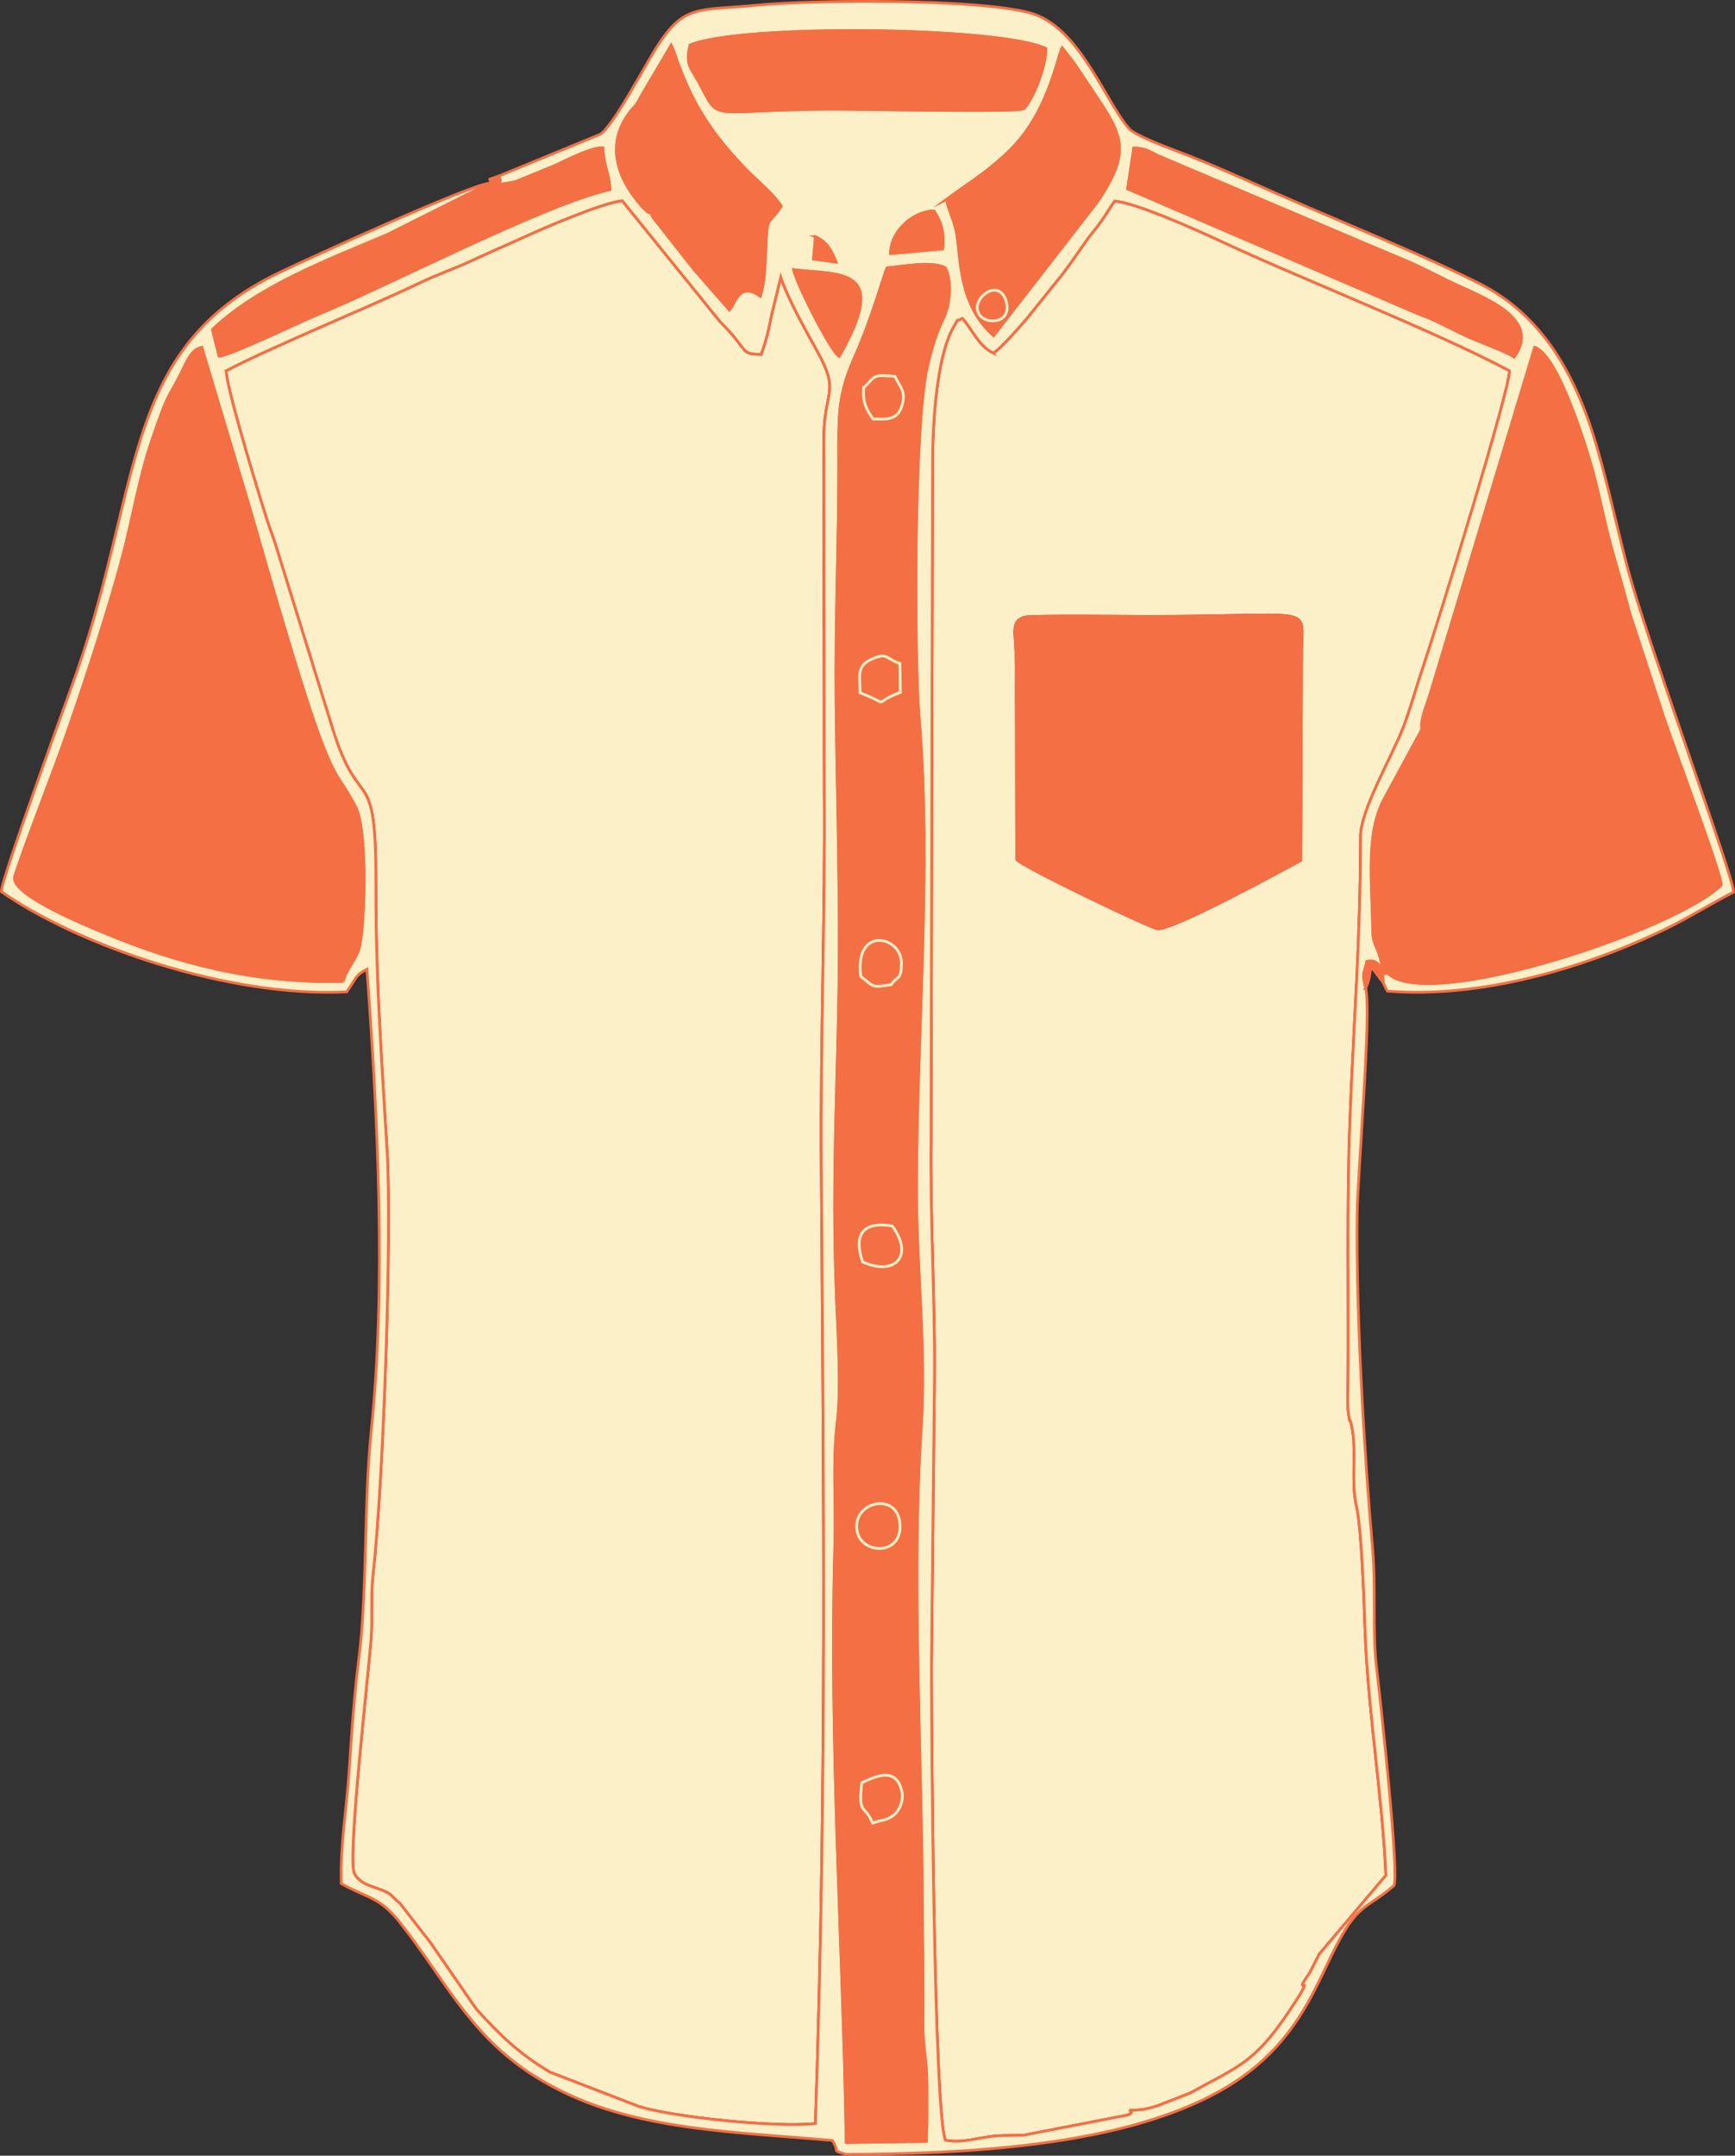 <?xml version="1.0" encoding="UTF-8"?>
<!DOCTYPE svg PUBLIC "-//W3C//DTD SVG 1.1//EN" "http://www.w3.org/Graphics/SVG/1.1/DTD/svg11.dtd">
<!-- Creator: CorelDRAW 2018 (64-Bit Evaluation Version) -->
<svg xmlns="http://www.w3.org/2000/svg" xml:space="preserve" width="127.956mm" height="158.95mm" version="1.1" style="shape-rendering:geometricPrecision; text-rendering:geometricPrecision; image-rendering:optimizeQuality; fill-rule:evenodd; clip-rule:evenodd"
viewBox="0 0 12795.64 15895.05"
 xmlns:xlink="http://www.w3.org/1999/xlink">
 <rect x="0" y="0" width="12795.64" height="15895.05" fill="#333333" stroke="none"/>
 <defs>
  <style type="text/css">
   <![CDATA[
    .str0 {stroke:#F50A2B;stroke-width:20;stroke-miterlimit:22.926}
    .str1 {stroke:#F56F45;stroke-width:20;stroke-miterlimit:22.926}
    .str2 {stroke:#FBF0C8;stroke-width:20;stroke-miterlimit:22.926}
    .fil1 {fill:#F56F45}
    .fil0 {fill:#FBF0C8}
   ]]>
  </style>
 </defs>
 <g id="Layer_x0020_1">
  <g id="_2128060728352">
   <path class="fil0 str0" d="M1668.04 2733.48c-4.26,111.04 248.87,940.71 304.13,1110.82 23.54,72.46 46.87,124.66 69.48,203.96l408.8 1317.61c204.99,667.44 323.32,221.58 321.56,1158.43 -1.32,700.43 41.17,1268.61 83.1,1971.23 35.47,594.22 -27.17,2436.04 -104.95,3122.14 -17.25,152.08 -1.89,311.51 -13.65,466.51 -21.4,281.79 -174.02,1597.34 -124.62,1727.85 56.94,115.64 217.32,96.88 288.17,177.28 19.96,22.64 24.43,23.87 48.28,44.32l232.52 299.88c3.32,4.88 7.34,11.11 10.63,16l320.87 464.94c180.91,198.68 309.76,324.42 542.01,464.33l656.41 253.68c251.4,77.96 1004.74,157.53 1303.22,126.09 86.18,-2579.53 60.19,-4642.6 43.19,-7087.21 -6.24,-897.29 29.42,-1823.16 21.96,-2754.67l-3.28 -2577.75c0,-362.22 126.09,-337.82 -49.41,-651.62 -79.8,-142.67 -217.54,-390.49 -268.41,-543.82l-70.42 289.47c-21.14,109.61 -37.5,178.98 -74.57,279.6 -161.06,-2.39 -82.54,-23.36 -301.81,-240.62l-722.17 -892.4c-156.1,17.68 -589.93,206.36 -739.69,275.21 -126.61,58.22 -232.49,101.79 -372.2,167.45 -107.5,50.54 -264.33,106.64 -367.11,156.24 -379.35,183.04 -1082.3,466.98 -1442.04,655.04z"/>
   <path class="fil0 str0" d="M7496.61 5437.61c0,-160.38 -1.76,-320 -0.42,-480.17 2.52,-300.28 -52.1,-365.42 57.79,-406.47 38.93,-14.53 798.63,-5.77 908.79,-5.77 1230.98,0 1143.48,-88.09 1136.29,234.61l-6.3 1564.46c-142.37,75.84 -931.56,508.24 -1054.7,503.87 -45.56,-1.62 -1021.37,-468.6 -1039.97,-512.86l-1.48 -897.67zm-171 -2834.59c-108.93,-54.17 -148.94,-165.68 -227.43,-256.23 -53.16,29.66 -21.12,-12.71 -65.62,63.44 -130.26,222.9 -155.22,741.84 -154.88,1005.61l-11.29 4978.66c-7.18,589.23 28.73,1163.77 25.25,1743.74l-22.24 2148.14c-0.08,470.74 17.62,3279.2 102.43,3494.35 134.1,26.16 241.46,-21.38 378.27,-31.4 66.37,-4.86 140.89,-1.71 203.92,-5.91l764.23 -148.09c54.13,-26.68 11.57,-22.03 18.17,-34.48 85.53,-0.33 140.38,-13.53 206.29,-35.57l235.66 -92.13c353.27,-195.29 472.97,-222.14 720.99,-590.46 253.59,-376.6 6.22,-75.34 160.85,-296.66l59.84 -117.64c2.55,-5.6 5.69,-11.99 8.19,-17.63l493.34 -582.78c-26.44,-590.36 -133.76,-1216.41 -154.6,-1820.59 -6.97,-202.04 -23.98,-737.43 -63.22,-904.7 -40.4,-172.27 2.21,-411.66 -33.05,-580.21 -23.52,-112.45 -7.65,13.37 -24.13,-90.35 -10.79,-67.87 -5.14,-171.9 -4.55,-243.25 5.32,-642.85 -9.94,-1281.95 13.73,-1920.3 27.56,-743.05 78.03,-1314.67 78.5,-2098.06 0,-199.27 236.21,-599.17 317.11,-810.9 48.57,-127.12 90.3,-280.54 136.16,-416.35 117,-346.48 659.35,-2104.96 644.48,-2209.76 -555.21,-296.07 -1554.5,-685.72 -2139.47,-960.53 -134.48,-63.17 -613.42,-280.02 -772.18,-290.78 -31.68,43.59 -61.63,96.45 -99.46,149.51 -47.28,66.31 -71.18,88.34 -110.28,143.88 -73.28,104.03 -142.62,208.99 -212.88,292.64l-225.03 280.15c-38.39,45.48 -194.23,224.64 -247.1,254.66z"/>
   <path class="fil0 str1" d="M2531.02 7236.36c-682.6,16.29 -1246.08,-142.56 -1769.99,-360.88 -127.12,-52.99 -653.08,-267.91 -654.45,-399.37 -0.35,-33.55 246.5,-686.44 280.41,-775.87 156.45,-412.68 405.98,-1173.14 518.42,-1602.45 78.91,-301.22 119.43,-569.17 214.48,-849.84 135.42,-399.84 114.12,-284.94 232.14,-529.99 38.78,-80.54 68.34,-140.64 136.13,-156.54l348.35 1164.18c123.45,429.32 378,1328.51 524.24,1718.44 122.37,326.23 141.38,277.57 260.86,503.86 95.68,181.23 65.56,941.71 23.34,1055.8 -38.48,104.01 -88.01,131.91 -113.93,232.66zm-862.98 -4502.88c359.74,-188.06 1062.69,-472 1442.04,-655.04 102.78,-49.6 259.61,-105.7 367.11,-156.24 139.71,-65.66 245.59,-109.23 372.2,-167.45 149.76,-68.85 583.59,-257.53 739.69,-275.21l722.17 892.4c219.27,217.26 140.75,238.23 301.81,240.62 37.07,-100.62 53.43,-169.99 74.57,-279.6l70.42 -289.47c50.87,153.33 188.61,401.15 268.41,543.82 175.5,313.8 49.41,289.4 49.41,651.62l3.28 2577.75c7.46,931.51 -28.2,1857.38 -21.96,2754.67 17,2444.61 42.99,4507.68 -43.19,7087.21 -298.48,31.44 -1051.82,-48.13 -1303.22,-126.09l-656.41 -253.68c-232.25,-139.91 -361.1,-265.65 -542.01,-464.33l-320.87 -464.94c-3.29,-4.89 -7.31,-11.12 -10.63,-16l-232.52 -299.88c-23.85,-20.45 -28.32,-21.68 -48.28,-44.32 -70.85,-80.4 -231.23,-61.64 -288.17,-177.28 -49.4,-130.51 103.22,-1446.06 124.62,-1727.85 11.76,-155 -3.6,-314.43 13.65,-466.51 77.78,-686.1 140.42,-2527.92 104.95,-3122.14 -41.93,-702.62 -84.42,-1270.8 -83.1,-1971.23 1.76,-936.85 -116.57,-490.99 -321.56,-1158.43l-408.8 -1317.61c-22.61,-79.3 -45.94,-131.5 -69.48,-203.96 -55.26,-170.11 -308.39,-999.78 -304.13,-1110.82zm5657.57 -130.47c52.87,-30.02 208.71,-209.18 247.1,-254.66l225.03 -280.15c70.26,-83.65 139.6,-188.61 212.88,-292.64 39.1,-55.54 63,-77.57 110.28,-143.88 37.83,-53.06 67.78,-105.92 99.46,-149.51 158.76,10.76 637.7,227.61 772.18,290.78 584.97,274.81 1584.26,664.46 2139.47,960.53 14.87,104.8 -527.48,1863.28 -644.48,2209.76 -45.86,135.81 -87.59,289.23 -136.16,416.35 -80.9,211.73 -317.11,611.63 -317.11,810.9 -0.47,783.39 -50.94,1355.01 -78.5,2098.06 -23.67,638.35 -8.41,1277.45 -13.73,1920.3 -0.59,71.35 -6.24,175.38 4.55,243.25 16.48,103.72 0.61,-22.1 24.13,90.35 35.26,168.55 -7.35,407.94 33.05,580.21 39.24,167.27 56.25,702.66 63.22,904.7 20.84,604.18 128.16,1230.23 154.6,1820.59l-493.34 582.78c-2.5,5.64 -5.64,12.03 -8.19,17.63l-59.84 117.64c-154.63,221.32 92.74,-79.94 -160.85,296.66 -248.02,368.32 -367.72,395.17 -720.99,590.46l-235.66 92.13c-65.91,22.04 -120.76,35.24 -206.29,35.57 -6.6,12.45 35.96,7.8 -18.17,34.48l-764.23 148.09c-63.03,4.2 -137.55,1.05 -203.92,5.91 -136.81,10.02 -244.17,57.56 -378.27,31.4 -84.81,-215.15 -102.51,-3023.6 -102.43,-3494.35l22.24 -2148.14c3.48,-579.97 -32.43,-1154.51 -25.25,-1743.74l11.29 -4978.66c-0.34,-263.77 24.62,-782.71 154.88,-1005.61 44.5,-76.15 12.46,-33.78 65.62,-63.44 78.49,90.55 118.5,202.06 227.43,256.23zm-1084.44 13195.09c-23.17,-1450.38 -126.94,-2960.95 -83.36,-4421.53 8.74,-292.88 -18,-598.92 17.12,-887.53 30.94,-254.11 5.78,-642.85 -5.08,-907.55 -40.06,-975.66 19.66,-1721.66 20.11,-2627.55 0.28,-591.33 -17.27,-1199.03 -23.58,-1768.04 -6.78,-610.47 20.59,-1186.58 19.59,-1770.06 -0.62,-363.9 -9.28,-499.6 123.39,-796.5 121.09,-270.94 210.75,-596.72 232.71,-644.15 125.83,-11.78 336.89,-52.68 429.59,0.47 54.25,108.86 31.53,283.3 -19.58,384.17 -48.98,96.67 -85.66,223.64 -113.35,344.9 -102.65,449.41 -96.29,2154.36 -61.08,2578.4 94.27,1135.65 -18.61,2332.42 -18.71,3490.41 -0.04,590.72 73.12,1173.2 33.62,1769.05 -71.62,1080.45 6.21,2422.34 9.09,3487.57 0.8,293.24 9.37,593.32 4.75,885.08 -2.62,164.47 27.02,266.21 28.5,428.76 1.41,153.97 2.43,289.35 -3.14,445.81l-590.59 8.3zm-388.5 -13809.02c351.89,40.82 713.04,-23.02 335.78,638.36 -57.33,-34.03 -302.49,-508.59 -335.78,-638.36zm160.83 -243.3c83.92,36.85 120.21,103.75 151.68,186.18l-165.15 -21.96 13.47 -164.22zm554.91 123.84c-1.55,-165.04 170.43,-314.18 319.61,-313.58 53.73,83.44 78.31,161.55 63.75,279.06l-383.36 34.52zm3795.44 50.18c153.26,65.32 233.31,114.49 376.63,180.13 239.8,109.81 621.96,259.81 426.22,532.52 -53.44,-39.89 -280.08,-119.27 -367.44,-161.79 -136.35,-66.35 -230.11,-118.09 -349.51,-160.79l-2132.97 -917.43 44.92 -301.23c110.55,3.59 126.43,39.08 223.5,76.01l1370.84 580.59c138.84,60.7 268.51,112.62 407.81,171.99zm-3382.33 -449.92c156.57,-116.3 270.42,-180.96 426.23,-323.04 237.22,-216.33 330.18,-474.77 410.65,-754.28 1.44,-4.98 6.31,-9.32 7.41,-19.96 1.1,-10.61 4.36,-13.57 7.99,-19.65l88.88 114.73c3.07,4.49 6.96,10.8 9.98,15.32 39.04,58.7 56.15,83.04 91.28,136.11 239.97,362.55 344.87,468.39 62.67,877.79l-759.33 977.58c-257.08,-226.31 -240.89,-568.1 -271.11,-750.83 -14.94,-90.31 -64,-181.88 -74.65,-253.77zm-1806.61 582.15c-38.55,-47.29 -5.95,-8.6 -47.05,-53.28l-310.35 -393.96c-60.78,-114.77 11.95,11.14 -64.4,-63.28 -3.2,-3.12 -8.92,-8.66 -12.1,-12.17 -169,-187.66 -286.11,-445.05 -100.08,-696.5 43.84,-59.27 43.77,-37.74 85.75,-120.58l223.53 -379.27c3.54,5.16 5.98,13.39 7.44,17.25 1.49,3.91 5.46,12.74 7.24,17.67 1.83,5.08 4.78,12.71 6.73,18.48 122.77,362.94 266.59,596.31 554.25,887.04 47.13,47.64 190.67,170.69 235.13,246.99 -102.69,159.19 -100.63,39.59 -114.29,328.1 -6.3,132.96 -6.1,227.22 -39.48,334.54 -140.56,-98.47 -177.58,23.76 -205.93,68.38 -2.41,3.81 -8.94,21.12 -10.67,17.18 -1.76,-4.02 -6.65,11.96 -10.83,17.33l-204.89 -233.92zm-85.84 -1719.4c368.55,-157.21 2289,-135.8 2623.67,25.26 4.34,121.23 -91.15,370.62 -162.26,443.34 -54.44,29.34 -1232.32,1.76 -1463.12,3.88 -892.08,8.15 -770.41,98.8 -931.05,-194.75 -64.66,-118.15 -100.95,-132.24 -67.24,-277.73zm-1412.14 966.29c41.5,58.46 -59.11,74.32 123.72,41.29l290.17 -118.96c96.85,-43 270.01,-136.13 354.11,-130.59 9.85,145.31 46.4,181.01 53.23,306.86 -490.56,111.03 -1635.1,709.77 -2172.99,929.44 -107.9,44.06 -623.52,293.44 -709,299.02l-49.26 -195.77c340.34,-325.08 856.81,-516.32 1293.24,-702.23l748.38 -375.73c-119.24,-1.45 -1352.81,562.98 -1551.39,658.81 -1156.71,558.28 -1003.02,1537.88 -1488.59,2937.88 -65.32,188.37 -563.64,1543.55 -558.56,1625.91 562.73,392.55 1669.79,782.33 2547.36,738.83 77.07,-111.92 62.84,-121.27 148.59,-167.14 80.98,1102.94 142.86,2324.65 32.04,3401.29 -56.29,546.83 -26.84,1180.59 -92.57,1691.43 -32.2,250.19 -53.39,550.84 -69.5,805.26 -17.97,283.88 -67.41,558.27 -59.25,844 185.04,106.25 280.19,95.02 426.31,278.97 323.77,407.63 505.44,807.51 944.08,1104.6 634.23,429.58 1394.9,437.17 2250.85,510.37 61.96,91.58 -15.23,67.03 101.09,102.58 913.28,-2.47 1917.71,-65.18 2618.95,-395.6 359.42,-169.36 600.74,-390.21 790.79,-728.25 97.98,-174.29 166.86,-351 254.78,-501.7 128.36,-219.98 197.79,-202.24 376.67,-355.71 42.44,-75.6 -105.05,-1418.86 -127.38,-1600.69 -32.49,-264.7 -4.78,-594.92 -28.98,-872.07 -63.52,-727.15 -124.05,-1758.96 -114.55,-2480.59 4.16,-314.92 106.06,-1475.72 62.78,-1665.95 -29.79,-119.07 -13.44,-92.99 9.36,-195.43 70.26,-12.2 79.94,19.92 113.35,59.18 -18.7,-170.75 -70.47,-156.46 -71.41,-297.56 -2.29,-343.98 -55.82,-714.11 93.21,-974.06l231.74 -427.86c72.08,-122.32 10.35,-42.75 52.97,-191.96 9.04,-31.64 33.9,-100.37 45.01,-135.02l772.04 -2560.51c173.21,57.33 381.28,739.88 428.29,911.04 46.75,170.21 87.45,382.46 132.03,545.05 46.41,169.31 99.47,348.67 142.54,511.81l249.07 760.82c82.41,245.01 421.45,1143.95 423.92,1234.33 -316.07,323.08 -2167.48,948.01 -2462.47,648.95 -39.63,31.52 -42.19,-84.88 -30.36,72.57 6.82,12.83 15.59,37.77 31.18,62.23 681.45,56.09 1442.13,-167.05 2027.53,-446.63 193.22,-92.27 363.62,-202.53 525.59,-283.21 3.27,-103.05 -651.37,-1883.79 -785.95,-2404.58 -75.73,-293.12 -134.42,-566.7 -213.72,-847.2 -159.64,-564.74 -412.62,-1005.67 -883.53,-1240.17 -482,-240.02 -979.7,-435.19 -1472.06,-652.47 -244.14,-107.73 -493.42,-222.22 -744.94,-317.52 -83.7,-31.72 -316.34,-118.48 -359.97,-169.36 -182.49,-212.85 -367.47,-755.12 -730.9,-852.38 -394.29,-105.51 -1592.84,-97.13 -2013.46,-56.26 -434.01,42.15 -533.94,-11.94 -739.62,311.82 -88.11,138.69 -325.36,591.06 -416.94,640.91l-747.62 307.92z"/>
   <path class="fil1 str1" d="M6435.52 13442.33c-59.07,-144.05 -107.06,-48.56 -80.09,-296.7 107.3,-50.73 253.72,-119.54 295.6,62.68 11.93,51.88 -4.4,115.6 -41.03,157.1 -47.71,54.05 -113.43,58.44 -115.66,59.14l-58.82 17.78zm-111.58 -2141.57c-55.3,-221.5 284.97,-309.35 312.01,-75.1 28.11,243.63 -270.84,240 -312.01,75.1zm256.56 -2260.85c165.63,228.04 12,370.05 -218.59,264.67 -66.25,-190.2 -7.68,-302.98 218.59,-264.67zm-232.11 -1839.6c-49.83,-375.4 302.6,-302.68 299.78,-94.95 -1.7,124.68 -26.25,84.08 -75.5,155.33 -153.43,23.8 -122.41,16.27 -224.28,-60.38zm-4.77 -2091.35c-1.02,-128.94 -28.75,-197.32 85.52,-248.5 120.61,-54.03 102.07,-1.37 207.75,31.82l3.21 212.94c-232.3,88.25 -49.32,97.65 -296.48,3.74zm25.47 -2249.1c95.53,-93.95 65.08,-97.44 230.58,-84.97 37.79,82.44 90.99,113.46 46.71,231.77 -34.56,92.35 -114.24,85.44 -207.68,82.45 -49.65,-71.94 -76.19,-119.12 -69.61,-229.25zm-127.92 12938.26l590.59 -8.3c5.57,-156.46 4.55,-291.84 3.14,-445.81 -1.48,-162.55 -31.12,-264.29 -28.5,-428.76 4.62,-291.76 -3.95,-591.84 -4.75,-885.08 -2.88,-1065.22 -80.71,-2407.11 -9.09,-3487.57 39.5,-595.85 -33.66,-1178.33 -33.62,-1769.05 0.1,-1157.98 112.98,-2354.75 18.71,-3490.41 -35.21,-424.04 -41.57,-2128.99 61.08,-2578.4 27.69,-121.26 64.37,-248.23 113.35,-344.9 51.11,-100.87 73.83,-275.31 19.58,-384.17 -92.7,-53.15 -303.76,-12.25 -429.59,-0.47 -21.96,47.43 -111.62,373.21 -232.71,644.15 -132.67,296.9 -124.01,432.6 -123.39,796.5 1,583.48 -26.37,1159.59 -19.59,1770.06 6.31,569.01 23.86,1176.71 23.58,1768.04 -0.45,905.89 -60.17,1651.89 -20.11,2627.55 10.86,264.7 36.02,653.44 5.08,907.55 -35.12,288.61 -8.38,594.65 -17.12,887.53 -43.58,1460.57 60.19,2971.14 83.36,4421.53z"/>
   <path class="fil1 str1" d="M10072.06 7284.48c3.28,-5.56 6.53,-13.35 8.01,-17.64 1.53,-4.43 5.73,-12.93 7.45,-18.55l11.41 -42.53c2.11,-9.32 7.73,-63.64 13.17,-78.7l89.25 118.77c-11.83,-157.45 -9.27,-41.05 30.36,-72.57 294.99,299.06 2146.4,-325.87 2462.47,-648.95 -2.47,-90.38 -341.51,-989.32 -423.92,-1234.33l-249.07 -760.82c-43.07,-163.14 -96.13,-342.5 -142.54,-511.81 -44.58,-162.59 -85.28,-374.84 -132.03,-545.05 -47.01,-171.16 -255.08,-853.71 -428.29,-911.04l-772.04 2560.51c-11.11,34.65 -35.97,103.38 -45.01,135.02 -42.62,149.21 19.11,69.64 -52.97,191.96l-231.74 427.86c-149.03,259.95 -95.5,630.08 -93.21,974.06 0.94,141.1 52.71,126.81 71.41,297.56 -33.41,-39.26 -43.09,-71.38 -113.35,-59.18 -22.8,102.44 -39.15,76.36 -9.36,195.43z"/>
   <path class="fil1 str1" d="M2531.02 7236.36c25.92,-100.75 75.45,-128.65 113.93,-232.66 42.22,-114.09 72.34,-874.57 -23.34,-1055.8 -119.48,-226.29 -138.49,-177.63 -260.86,-503.86 -146.24,-389.93 -400.79,-1289.12 -524.24,-1718.44l-348.35 -1164.18c-67.79,15.9 -97.35,76 -136.13,156.54 -118.02,245.05 -96.72,130.15 -232.14,529.99 -95.05,280.67 -135.57,548.62 -214.48,849.84 -112.44,429.31 -361.97,1189.77 -518.42,1602.45 -33.91,89.43 -280.76,742.32 -280.41,775.87 1.37,131.46 527.33,346.38 654.45,399.37 523.91,218.32 1087.39,377.17 1769.99,360.88z"/>
   <path class="fil1 str1" d="M7585.87 6164.02c9.11,119.19 -13.39,107.8 189.88,211.89 83.59,42.79 161.53,73.97 253.88,123.92 617.75,334.15 414.09,309.69 1038.36,-2.97 277.36,-138.93 420.95,-167.21 432.26,-324.9 25.74,-358.77 23.38,-1176.5 -6.52,-1533.01 -147.71,-26.26 -1801.13,-23.49 -1897.98,8.44l-9.88 1516.63z"/>
   <path class="fil1 str1" d="M5089.07 332.63c-33.71,145.49 2.58,159.58 67.24,277.73 160.64,293.55 38.97,202.9 931.05,194.75 230.8,-2.12 1408.68,25.46 1463.12,-3.88 71.11,-72.72 166.6,-322.11 162.26,-443.34 -334.67,-161.06 -2255.12,-182.47 -2623.67,-25.26z"/>
   <path class="fil1 str1" d="M7207.61 2278.58c-11.24,-99.93 157.52,-217.21 209.69,-66.66 65.73,189.71 -195.16,195.94 -209.69,66.66zm-226.09 -808.7c10.65,71.89 59.71,163.46 74.65,253.77 30.22,182.73 14.03,524.52 271.11,750.83l759.33 -977.58c282.2,-409.4 177.3,-515.24 -62.67,-877.79 -35.13,-53.07 -52.24,-77.41 -91.28,-136.11 -3.02,-4.52 -6.91,-10.83 -9.98,-15.32l-88.88 -114.73c-3.63,6.08 -6.89,9.04 -7.99,19.65 -1.1,10.64 -5.97,14.98 -7.41,19.96 -80.47,279.51 -173.43,537.95 -410.65,754.28 -155.81,142.08 -269.66,206.74 -426.23,323.04z"/>
   <path class="fil1 str1" d="M5379.8 2285.95c4.18,-5.37 9.07,-21.35 10.83,-17.33 1.73,3.94 8.26,-13.37 10.67,-17.18 28.35,-44.62 65.37,-166.85 205.93,-68.38 33.38,-107.32 33.18,-201.58 39.48,-334.54 13.66,-288.51 11.6,-168.91 114.29,-328.1 -44.46,-76.3 -188,-199.35 -235.13,-246.99 -287.66,-290.73 -431.48,-524.1 -554.25,-887.04 -1.95,-5.77 -4.9,-13.4 -6.73,-18.48 -1.78,-4.93 -5.75,-13.76 -7.24,-17.67 -1.46,-3.86 -3.9,-12.09 -7.44,-17.25l-223.53 379.27c-41.98,82.84 -41.91,61.31 -85.75,120.58 -186.03,251.45 -68.92,508.84 100.08,696.5 3.18,3.51 8.9,9.05 12.1,12.17 76.35,74.42 3.62,-51.49 64.4,63.28l310.35 393.96c41.1,44.68 8.5,5.99 47.05,53.28l204.89 233.92z"/>
   <path class="fil1 str1" d="M3676.93 1298.92c-122.96,42.85 -30.97,2.47 -68.4,53.33l-748.38 375.73c-436.43,185.91 -952.9,377.15 -1293.24,702.23l49.26 195.77c85.48,-5.58 601.1,-254.96 709,-299.02 537.89,-219.67 1682.43,-818.41 2172.99,-929.44 -6.83,-125.85 -43.38,-161.55 -53.23,-306.86 -84.1,-5.54 -257.26,87.59 -354.11,130.59l-290.17 118.96c-182.83,33.03 -82.22,17.17 -123.72,-41.29z"/>
   <path class="fil1 str1" d="M8316.77 1392.44l2132.97 917.43c119.4,42.7 213.16,94.44 349.51,160.79 87.36,42.52 314,121.9 367.44,161.79 195.74,-272.71 -186.42,-422.71 -426.22,-532.52 -143.32,-65.64 -223.37,-114.81 -376.63,-180.13 -139.3,-59.37 -268.97,-111.29 -407.81,-171.99l-1370.84 -580.59c-97.07,-36.93 -112.95,-72.42 -223.5,-76.01l-44.92 301.23z"/>
   <path class="fil1 str1" d="M7595.75 4647.39c96.85,-31.93 1750.27,-34.7 1897.98,-8.44 29.9,356.51 32.26,1174.24 6.52,1533.01 -11.31,157.69 -154.9,185.97 -432.26,324.9 -624.27,312.66 -420.61,337.12 -1038.36,2.97 -92.35,-49.95 -170.29,-81.13 -253.88,-123.92 -203.27,-104.09 -180.77,-92.7 -189.88,-211.89l9.88 -1516.63zm-99.14 790.22l1.48 897.67c18.6,44.26 994.41,511.24 1039.97,512.86 123.14,4.37 912.33,-428.03 1054.7,-503.87l6.3 -1564.46c7.19,-322.7 94.69,-234.61 -1136.29,-234.61 -110.16,0 -869.86,-8.76 -908.79,5.77 -109.89,41.05 -55.27,106.19 -57.79,406.47 -1.34,160.17 0.42,319.79 0.42,480.17z"/>
   <path class="fil1 str1" d="M6188.45 2627.44c377.26,-661.38 16.11,-597.54 -335.78,-638.36 33.29,129.77 278.45,604.33 335.78,638.36z"/>
   <path class="fil1 str1" d="M6568.41 1869.62l383.36 -34.52c14.56,-117.51 -10.02,-195.62 -63.75,-279.06 -149.18,-0.6 -321.16,148.54 -319.61,313.58z"/>
   <path class="fil1 str2" d="M6323.94 11300.76c41.17,164.9 340.12,168.53 312.01,-75.1 -27.04,-234.25 -367.31,-146.4 -312.01,75.1z"/>
   <path class="fil1 str2" d="M6494.34 13424.55c2.23,-0.7 67.95,-5.09 115.66,-59.14 36.63,-41.5 52.96,-105.22 41.03,-157.1 -41.88,-182.22 -188.3,-113.41 -295.6,-62.68 -26.97,248.14 21.02,152.65 80.09,296.7l58.82 -17.78z"/>
   <path class="fil1 str2" d="M6348.39 7200.3c101.87,76.65 70.85,84.18 224.28,60.38 49.25,-71.25 73.8,-30.65 75.5,-155.33 2.82,-207.73 -349.61,-280.45 -299.78,94.95z"/>
   <path class="fil1 str2" d="M6343.62 5108.95c247.16,93.91 64.18,84.51 296.48,-3.74l-3.21 -212.94c-105.68,-33.19 -87.14,-85.85 -207.75,-31.82 -114.27,51.18 -86.54,119.56 -85.52,248.5z"/>
   <path class="fil1 str2" d="M6580.5 9039.9c-226.27,-38.31 -284.84,74.47 -218.59,264.67 230.59,105.38 384.22,-36.63 218.59,-264.67z"/>
   <path class="fil1 str2" d="M6369.09 2859.84c-6.58,110.13 19.96,157.31 69.61,229.25 93.44,2.99 173.12,9.9 207.68,-82.45 44.28,-118.31 -8.92,-149.33 -46.71,-231.77 -165.5,-12.47 -135.05,-8.98 -230.58,84.97z"/>
   <path class="fil1 str2" d="M7207.61 2278.58c14.53,129.28 275.42,123.05 209.69,-66.66 -52.17,-150.55 -220.93,-33.27 -209.69,66.66z"/>
   <path class="fil1 str1" d="M6000.03 1910l165.15 21.96c-31.47,-82.43 -67.76,-149.33 -151.68,-186.18l-13.47 164.22z"/>
  </g>
 </g>
</svg>
